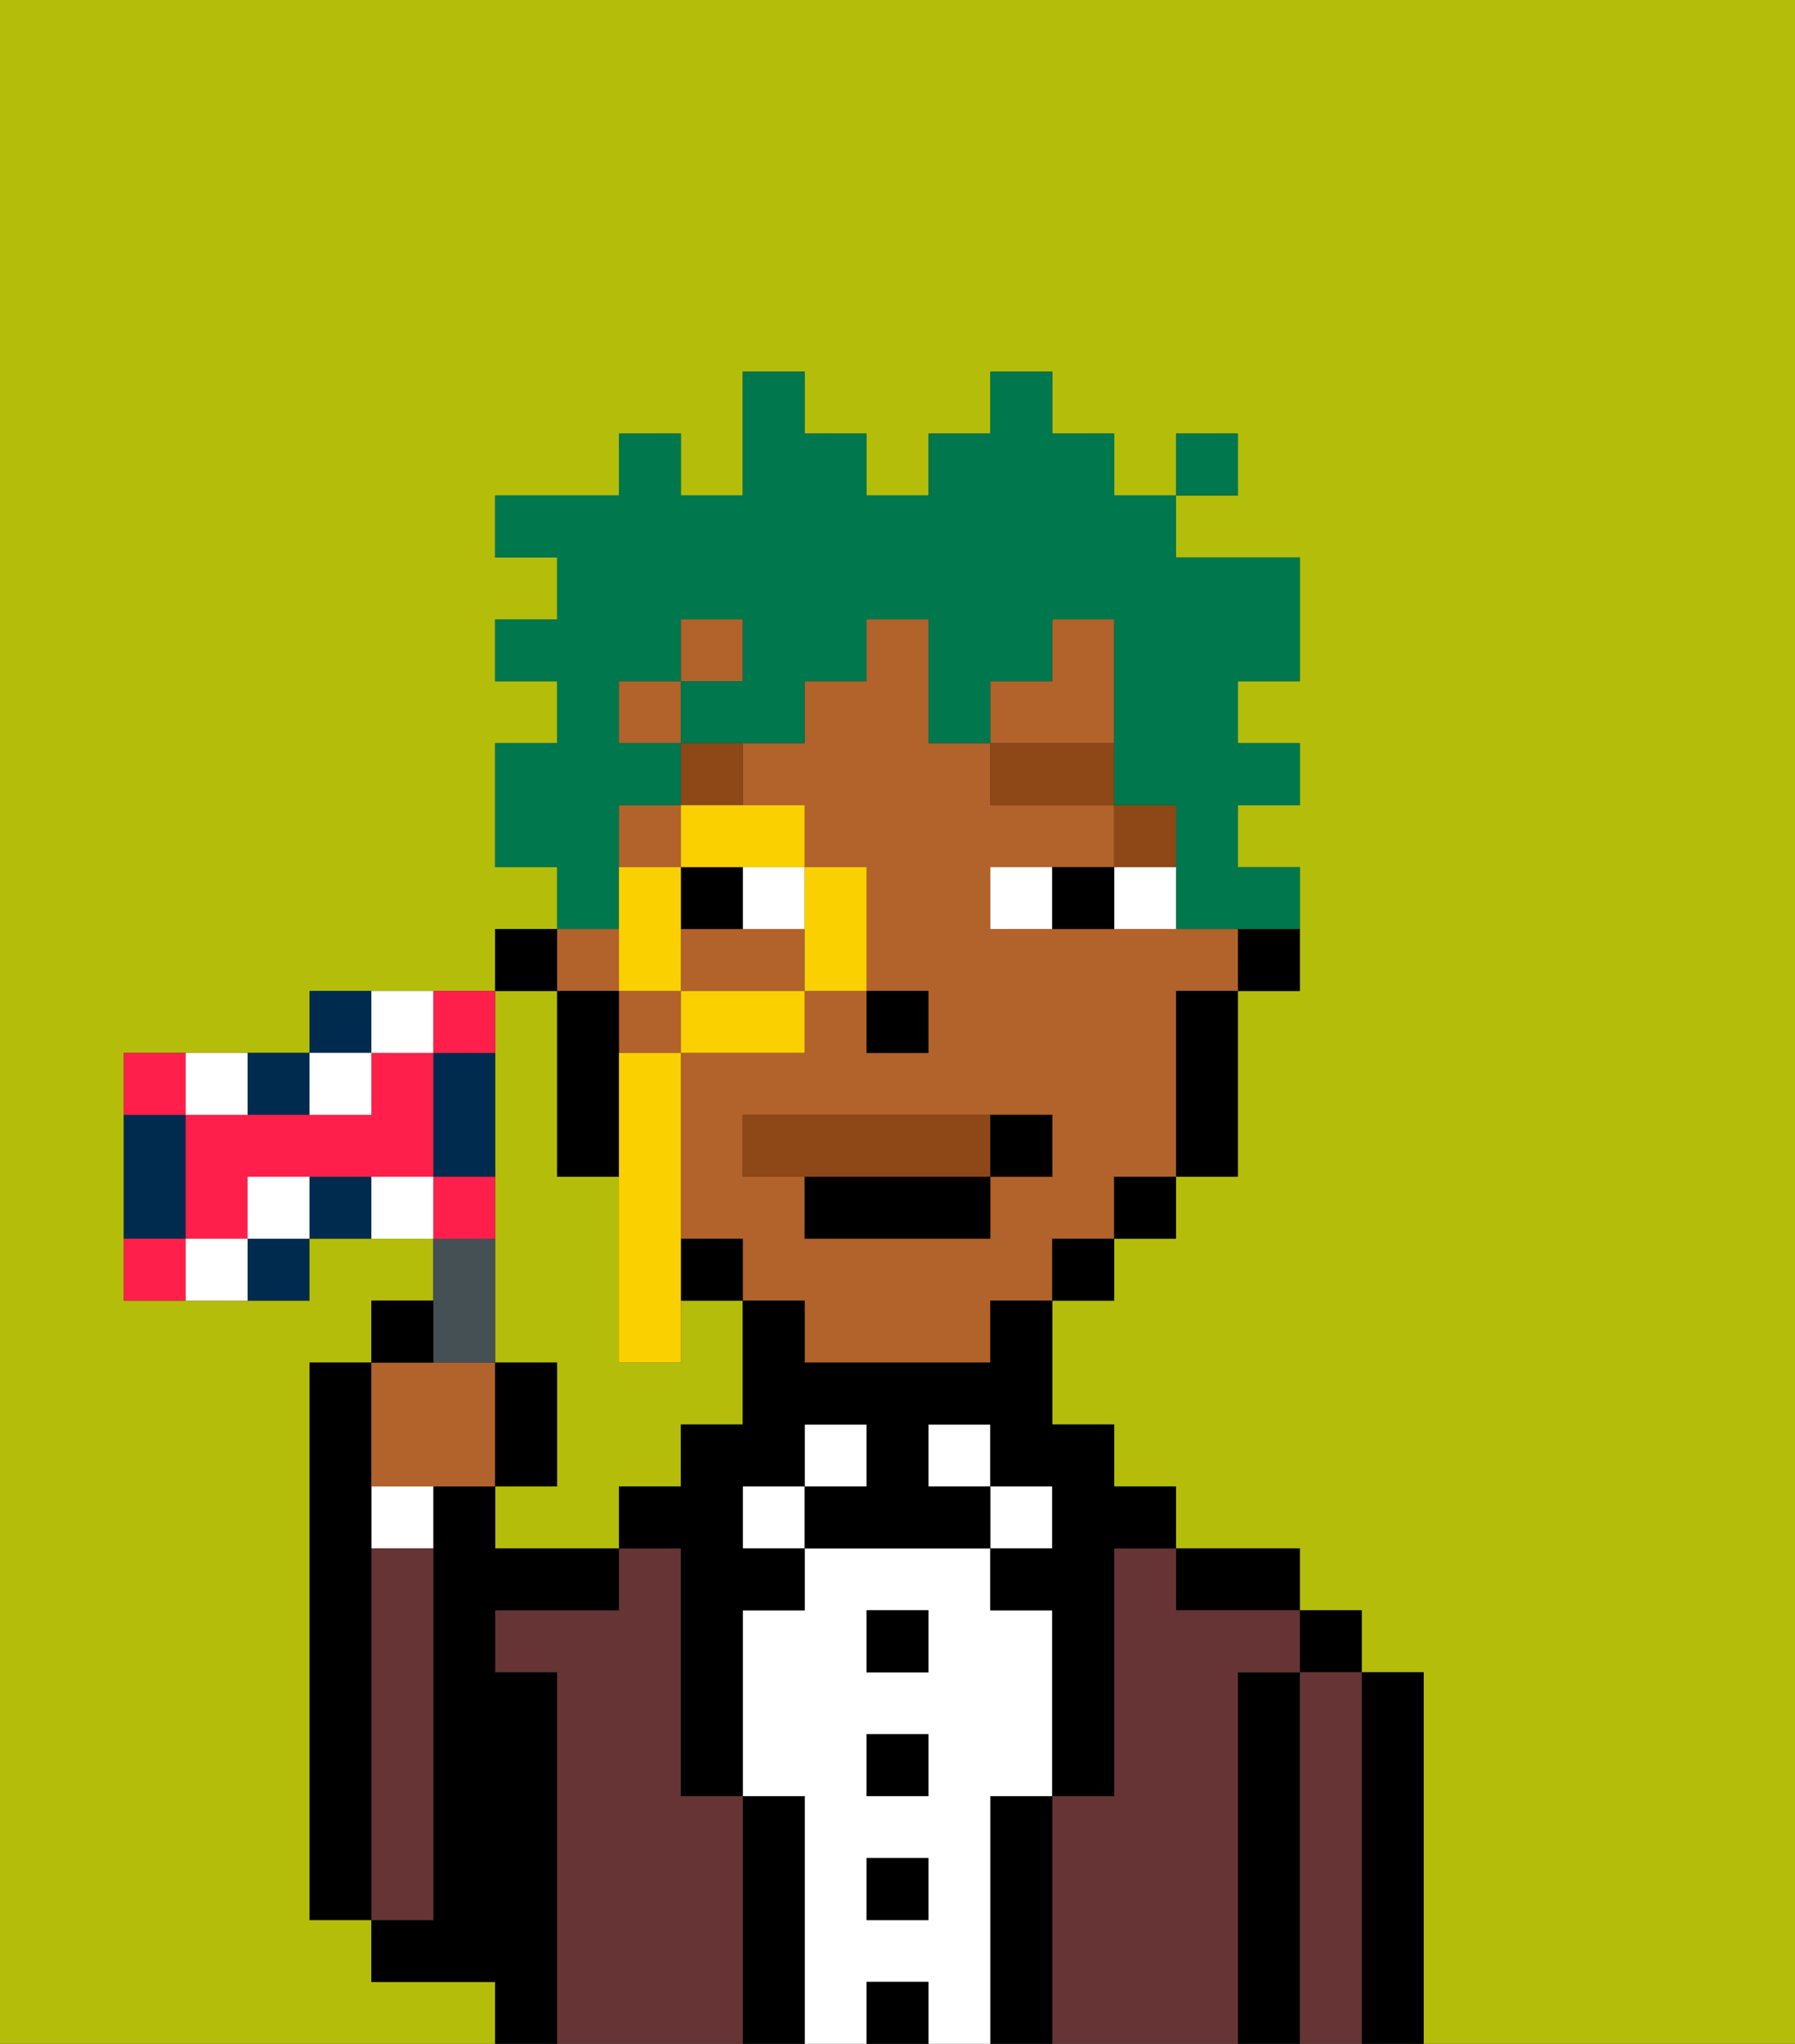 <svg xmlns="http://www.w3.org/2000/svg" viewBox="0 0 29 33"><rect x="0" y="0" width="29" height="33" fill="#333333" stroke="none"/><defs><style>polygon,rect,path{shape-rendering:crispedges;}.cb70-1{fill:#b4bd09;}.cb70-2{fill:#000000;}.cb70-3{fill:#663434;}.cb70-4{fill:#ffffff;}.cb70-5{fill:#b2622b;}.cb70-6{fill:#8e4717;}.cb70-7{fill:#8e4717;}.cb70-8{fill:#00774c;}.cb70-9{fill:#fad000;}.cb70-10{fill:#455054;}.cb70-11{fill:#002b4f;}.cb70-12{fill:#ff1f4a;}</style></defs><path class="cb70-1" d="M8,32H6V31H5V22H6V21H7V20H5v1H2V17H5V16H8V15H9V14H8V12H9V11H8V10H9V9H8V8h2V7h1V8h1V6h1V7h1V8h1V7h1V6h1V7h1V8h1V7h1V8H19V9h2v2H20v1h1v1H20v1h1v2H20v3H19v1H18v1H17v2h1v1h1v1h2v1h1v1h1v6h6V0H0V33H8Z"/><path class="cb70-1" d="M8,18v4H9v2H8v1h2V24h1V23h1V21H11v1H10V19H9V16H8v2Z"/><path class="cb70-2" d="M23,27H22v6h1V27Z"/><rect class="cb70-2" x="21" y="26" width="1" height="1"/><path class="cb70-3" d="M22,27H21v6h1V27Z"/><path class="cb70-2" d="M21,27H20v6h1V27Z"/><path class="cb70-2" d="M20,26h1V25H19v1Z"/><path class="cb70-3" d="M20,27h1V26H19V25H18v4H17v4h3V27Z"/><rect class="cb70-4" x="16" y="24" width="1" height="1"/><path class="cb70-2" d="M17,29H16v4h1V29Z"/><rect class="cb70-4" x="15" y="23" width="1" height="1"/><path class="cb70-4" d="M16,29h1V26H16V25H13v1H12v3h1v4h1V32h1v1h1V29Zm-1,2H14V30h1Zm0-2H14V28h1Zm0-2H14V26h1Z"/><rect class="cb70-2" x="14" y="26" width="1" height="1"/><rect class="cb70-2" x="14" y="28" width="1" height="1"/><rect class="cb70-2" x="14" y="30" width="1" height="1"/><rect class="cb70-2" x="14" y="32" width="1" height="1"/><rect class="cb70-4" x="13" y="23" width="1" height="1"/><rect class="cb70-4" x="12" y="24" width="1" height="1"/><path class="cb70-2" d="M13,29H12v4h1V29Z"/><path class="cb70-3" d="M12,29H11V25H10v1H8v1H9v6h3V29Z"/><path class="cb70-2" d="M9,27H8V26h2V25H8V24H7v7H6v1H8v1H9V27Z"/><path class="cb70-4" d="M6,25H7V24H6Z"/><path class="cb70-3" d="M7,30V25H6v6H7Z"/><path class="cb70-2" d="M6,25V22H5v9H6V25Z"/><path class="cb70-2" d="M20,16h1V15H20Z"/><path class="cb70-5" d="M12,15H11v1h2V15Z"/><rect class="cb70-5" x="10" y="16" width="1" height="1"/><rect class="cb70-5" x="10" y="13" width="1" height="1"/><polygon class="cb70-5" points="18 11 18 10 17 10 17 11 16 11 16 12 18 12 18 11"/><path class="cb70-5" d="M19,15H16V14h2V13H16V12H15V10H14v1H13v1H12v1h1v1h1v2h1v1H14V16H13v1H11v3h1v1h1v1h3V21h1V20h1V19h1V16h1V15Zm-2,4H16v1H13V19H12V18h5Z"/><rect class="cb70-5" x="11" y="10" width="1" height="1"/><rect class="cb70-5" x="10" y="11" width="1" height="1"/><rect class="cb70-5" x="9" y="15" width="1" height="1"/><path class="cb70-2" d="M19,17v2h1V16H19Z"/><rect class="cb70-2" x="18" y="19" width="1" height="1"/><rect class="cb70-2" x="17" y="20" width="1" height="1"/><path class="cb70-2" d="M16,22H13V21H12v2H11v1H10v1h1v4h1V26h1V25H12V24h1V23h1v1H13v1h3V24H15V23h1v1h1v1H16v1h1v3h1V25h1V24H18V23H17V21H16Z"/><rect class="cb70-2" x="11" y="20" width="1" height="1"/><path class="cb70-2" d="M10,16H9v3h1V16Z"/><rect class="cb70-2" x="8" y="15" width="1" height="1"/><rect class="cb70-2" x="14" y="16" width="1" height="1"/><rect class="cb70-4" x="12" y="14" width="1" height="1"/><path class="cb70-4" d="M18,15h1V14H18Z"/><path class="cb70-4" d="M16,14v1h1V14Z"/><rect class="cb70-2" x="11" y="14" width="1" height="1"/><path class="cb70-2" d="M17,14v1h1V14Z"/><rect class="cb70-6" x="18" y="13" width="1" height="1"/><rect class="cb70-6" x="16" y="12" width="2" height="1"/><rect class="cb70-6" x="11" y="12" width="1" height="1"/><path class="cb70-7" d="M12,18v1h4V18Z"/><path class="cb70-2" d="M13,20h3V19H13Z"/><path class="cb70-2" d="M16,19h1V18H16Z"/><path class="cb70-8" d="M10,14V13h1V12H10V11h1V10h1v1H11v1h2V11h1V10h1v2h1V11h1V10h1v3h1v2h2V14H20V13h1V12H20V11h1V9H19V8H18V7H17V6H16V7H15V8H14V7H13V6H12V8H11V7H10V8H8V9H9v1H8v1H9v1H8v2H9v1h1Z"/><rect class="cb70-8" x="19" y="7" width="1" height="1"/><path class="cb70-9" d="M13,16h1V14H13v2Z"/><polygon class="cb70-9" points="12 14 13 14 13 13 12 13 11 13 11 14 12 14"/><path class="cb70-9" d="M11,17h2V16H11Z"/><polygon class="cb70-9" points="11 15 11 14 10 14 10 15 10 16 11 16 11 15"/><path class="cb70-9" d="M11,19V17H10v5h1V19Z"/><path class="cb70-5" d="M7,24H8V22H6v2Z"/><path class="cb70-10" d="M8,22V20H7v2Z"/><path class="cb70-2" d="M7,21H6v1H7Z"/><path class="cb70-2" d="M9,22H8v2H9Z"/><path class="cb70-11" d="M4,21H5V20H4Z"/><path class="cb70-11" d="M5,18V17H4v1Z"/><path class="cb70-11" d="M3,19V18H2v2H3Z"/><path class="cb70-11" d="M5,19v1H6V19Z"/><path class="cb70-11" d="M6,16H5v1H6Z"/><path class="cb70-11" d="M8,17H7v2H8V17Z"/><path class="cb70-12" d="M3,17H2v1H3Z"/><path class="cb70-12" d="M6,17v1H3v2H4V19H7V17Z"/><path class="cb70-12" d="M8,17V16H7v1Z"/><path class="cb70-12" d="M8,19H7v1H8Z"/><path class="cb70-12" d="M2,20v1H3V20Z"/><path class="cb70-4" d="M3,20v1H4V20Z"/><path class="cb70-4" d="M4,19v1H5V19Z"/><path class="cb70-4" d="M4,18V17H3v1Z"/><path class="cb70-4" d="M7,17V16H6v1Z"/><path class="cb70-4" d="M6,18V17H5v1Z"/><path class="cb70-4" d="M6,19v1H7V19Z"/></svg>